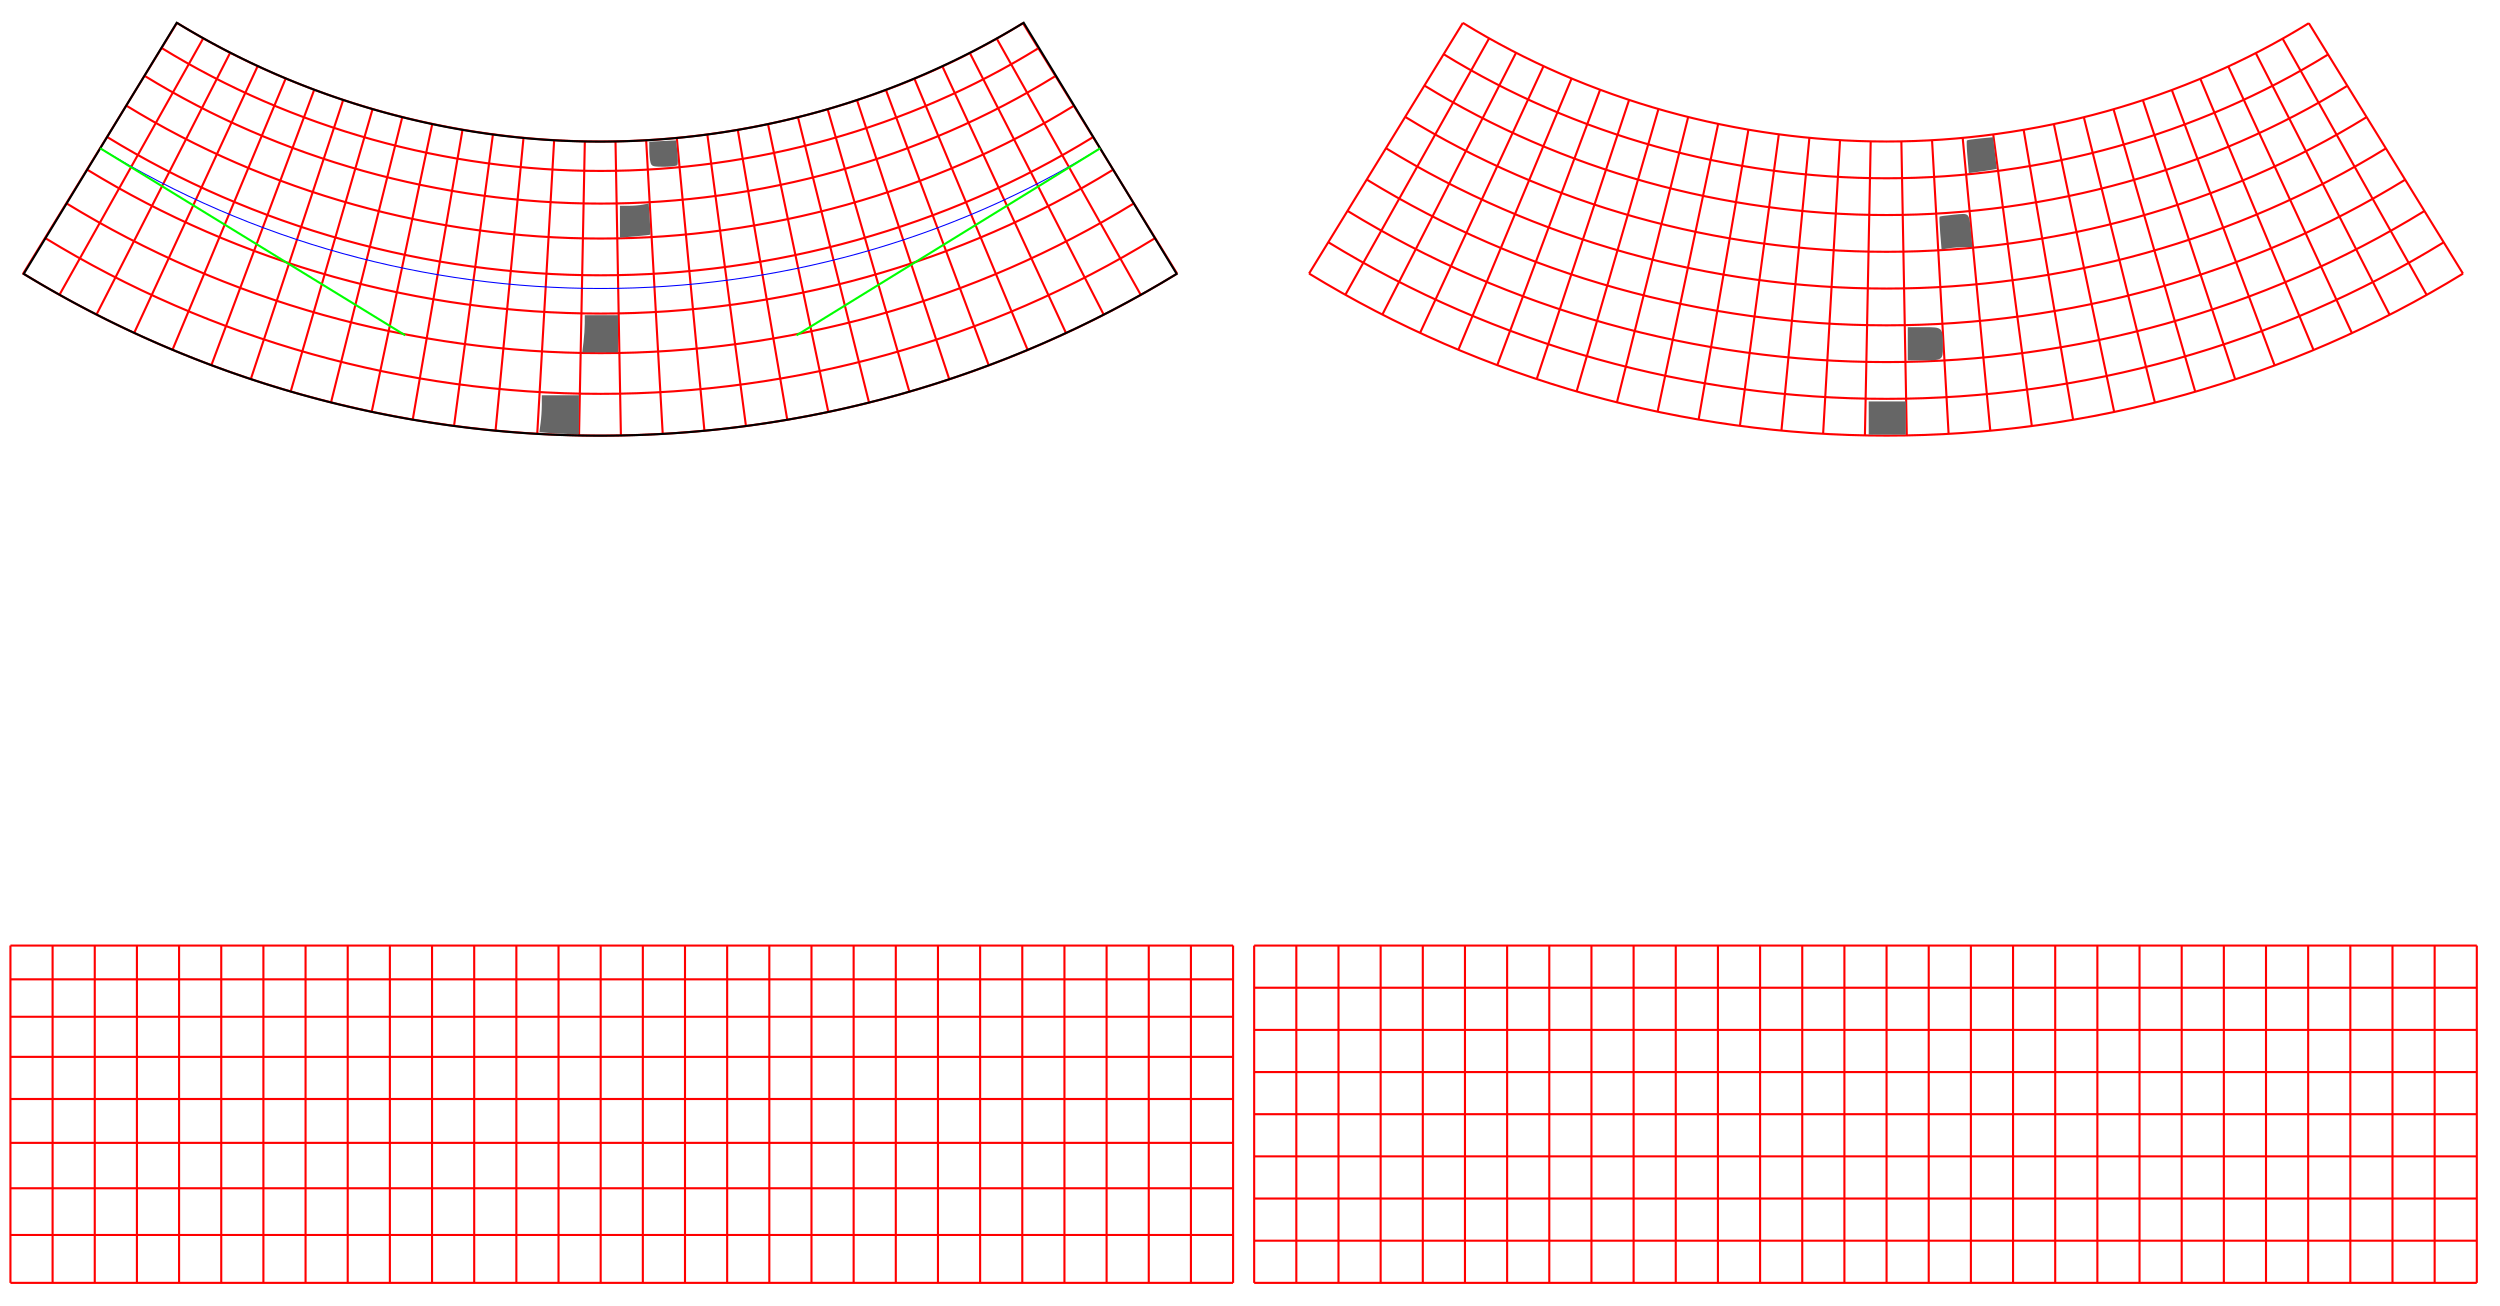 <?xml version="1.0" encoding="UTF-8" standalone="no"?>
<!-- Created with Inkscape (http://www.inkscape.org/) -->

<svg
   xmlns:dc="http://purl.org/dc/elements/1.1/"
   xmlns:cc="http://creativecommons.org/ns#"
   xmlns:rdf="http://www.w3.org/1999/02/22-rdf-syntax-ns#"
   xmlns:svg="http://www.w3.org/2000/svg"
   xmlns="http://www.w3.org/2000/svg"
   xmlns:sodipodi="http://sodipodi.sourceforge.net/DTD/sodipodi-0.dtd"
   xmlns:inkscape="http://www.inkscape.org/namespaces/inkscape"
   sodipodi:docname="bend-squares.svg"
   inkscape:version="0.92.4 (unknown)"
   id="svg1687"
   version="1.1"
   viewBox="0 0 1185.953 619.563"
   height="619.563mm"
   width="1185.953mm">
  <defs
     id="defs1681">
    <inkscape:path-effect
       effect="bend_path"
       id="path-effect861"
       is_visible="true"
       bendpath="m -197.174,66.244 c 144.663,88.714 330.295,88.714 474.348,-7.8e-5"
       prop_scale="0.872"
       scale_y_rel="false"
       vertical="false"
       bendpath-nodetypes="cc" />
    <inkscape:path-effect
       effect="bend_path"
       id="path-effect392"
       is_visible="true"
       bendpath="m -197.174,66.244 c 144.663,88.714 330.295,88.714 474.353,-0.003"
       prop_scale="0.835"
       scale_y_rel="false"
       vertical="false"
       bendpath-nodetypes="cc" />
    <inkscape:path-effect
       effect="bend_path"
       id="path-effect390"
       is_visible="true"
       bendpath="M -26.885,524.454 H 140.227"
       prop_scale="1"
       scale_y_rel="false"
       vertical="false" />
    <inkscape:path-effect
       effect="bend_path"
       id="path-effect191"
       is_visible="true"
       bendpath="m -39.773,524.454 h 160"
       prop_scale="1"
       scale_y_rel="false"
       vertical="false" />
    <inkscape:path-effect
       bendpath-nodetypes="cc"
       vertical="false"
       scale_y_rel="false"
       prop_scale="0.872"
       bendpath="m -197.173,66.245 c 144.662,88.713 330.294,88.713 474.352,-0.003"
       is_visible="true"
       id="path-effect6164"
       effect="bend_path" />
    <inkscape:path-effect
       effect="bend_path"
       id="path-effect6154"
       is_visible="true"
       bendpath="m -197.173,66.245 c 144.662,88.713 330.294,88.713 474.352,-0.003"
       prop_scale="0.872"
       scale_y_rel="false"
       vertical="false"
       bendpath-nodetypes="cc" />
    <inkscape:path-effect
       effect="bend_path"
       id="path-effect6151"
       is_visible="true"
       bendpath="m -197.174,66.244 c 144.663,88.714 330.295,88.714 474.348,-2.37e-4"
       prop_scale="1.186"
       scale_y_rel="false"
       vertical="false"
       bendpath-nodetypes="cc" />
    <inkscape:path-effect
       effect="lattice2"
       gridpoint0="-232.024,7.226"
       gridpoint1="311.824,7.226"
       gridpoint2="-232.024,124.814"
       gridpoint3="311.824,124.814"
       gridpoint4="-96.062,7.226"
       gridpoint5="175.862,7.226"
       gridpoint6="-96.062,124.814"
       gridpoint7="175.862,124.814"
       gridpoint8x9="39.9,7.226"
       gridpoint10x11="39.9,124.814"
       gridpoint12="-232.024,36.623"
       gridpoint13="311.824,36.623"
       gridpoint14="-232.024,95.417"
       gridpoint15="311.824,95.417"
       gridpoint16="-96.062,36.623"
       gridpoint17="175.862,36.623"
       gridpoint18="-96.062,95.417"
       gridpoint19="175.862,95.417"
       gridpoint20x21="39.9,36.623"
       gridpoint22x23="39.9,95.417"
       gridpoint24x26="-232.024,66.02"
       gridpoint25x27="311.824,66.02"
       gridpoint28x30="-96.062,66.02"
       gridpoint29x31="175.862,66.02"
       gridpoint32x33x34x35="39.9,66.02"
       id="path-effect6149"
       is_visible="true"
       horizontal_mirror="false"
       vertical_mirror="false"
       live_update="true" />
    <inkscape:path-effect
       vertical="false"
       scale_y_rel="false"
       prop_scale="1"
       bendpath="M -231.924,66.02 H 311.924"
       is_visible="true"
       id="path-effect6065"
       effect="bend_path" />
    <inkscape:path-effect
       effect="bend_path"
       id="path-effect5979"
       is_visible="true"
       bendpath="M -231.924,66.02 H 311.924"
       prop_scale="1"
       scale_y_rel="false"
       vertical="false" />
    <inkscape:path-effect
       effect="lattice2"
       gridpoint0="-233.47,6.685"
       gridpoint1="313.471,6.685"
       gridpoint2="-233.47,202.565"
       gridpoint3="313.471,202.565"
       gridpoint4="-96.735,6.685"
       gridpoint5="176.735,6.685"
       gridpoint6="-96.735,202.565"
       gridpoint7="176.735,202.565"
       gridpoint8x9="40,6.685"
       gridpoint10x11="40,202.565"
       gridpoint12="-233.47,55.655"
       gridpoint13="313.471,55.655"
       gridpoint14="-233.47,153.595"
       gridpoint15="313.471,153.595"
       gridpoint16="-96.735,55.655"
       gridpoint17="176.735,55.655"
       gridpoint18="-96.735,153.595"
       gridpoint19="176.735,153.595"
       gridpoint20x21="40,55.655"
       gridpoint22x23="40,153.595"
       gridpoint24x26="-233.47,104.625"
       gridpoint25x27="313.471,104.625"
       gridpoint28x30="-96.735,104.625"
       gridpoint29x31="176.735,104.625"
       gridpoint32x33x34x35="40,104.625"
       id="path-effect3955"
       is_visible="true"
       horizontal_mirror="false"
       vertical_mirror="false"
       live_update="true" />
    <inkscape:path-effect
       effect="construct_grid"
       id="path-effect3953"
       is_visible="true"
       nr_x="5"
       nr_y="5" />
    <inkscape:path-effect
       effect="bspline"
       id="path-effect3948"
       is_visible="true"
       weight="33.333"
       steps="2"
       helper_size="0"
       apply_no_weight="true"
       apply_with_weight="true"
       only_selected="false" />
    <inkscape:path-effect
       effect="bend_path"
       id="path-effect3946"
       is_visible="true"
       bendpath="M -260,467 H 340"
       prop_scale="0.952"
       scale_y_rel="false"
       vertical="false" />
  </defs>
  <sodipodi:namedview
     id="base"
     pagecolor="#ffffff"
     bordercolor="#666666"
     borderopacity="1.0"
     inkscape:pageopacity="0.0"
     inkscape:pageshadow="2"
     inkscape:zoom="0.3253709"
     inkscape:cx="1368.32"
     inkscape:cy="772.02751"
     inkscape:document-units="mm"
     inkscape:current-layer="layer1"
     showgrid="false"
     inkscape:snap-center="true"
     inkscape:snap-nodes="true"
     showguides="true"
     inkscape:guide-bbox="true"
     inkscape:snap-intersection-paths="true"
     inkscape:snap-global="true"
     fit-margin-top="10"
     fit-margin-left="10"
     fit-margin-right="10"
     fit-margin-bottom="10">
    <inkscape:grid
       originy="318.454"
       originx="244.725"
       id="grid2241"
       type="xygrid" />
    <sodipodi:guide
       inkscape:locked="false"
       id="guide3789"
       orientation="0,1"
       position="344.725,938.454" />
  </sodipodi:namedview>
  <g
     inkscape:label="Ebene 1"
     inkscape:groupmode="layer"
     id="layer1"
     transform="translate(244.725,4.109)"
     style="display:inline">
    <path
       id="path37"
       style="vector-effect:none;fill:none;stroke:#ff0000;stroke-width:1;stroke-linejoin:round;stroke-miterlimit:4;stroke-dasharray:none"
       d="m 350.227,444.454 h 580 m -580,20 h 580 m -580,20 h 580 m -580,20 h 580 m -580,20 h 580 m -580,20 h 580 m -580,20 h 580 m -580,20 h 580 m -580,20 h 580 m -580,-160 v 160 m 20,-160 v 160 m 20,-160 v 160 m 20,-160 v 160 m 20,-160 v 160 m 100,-160 v 160 m -80,-160 v 160 m 20,-160 v 160 m 20,-160 v 160 m 20,-160 v 160 m 20,-160 v 160 m 0,-160 v 160 m 20,-160 v 160 m 20,-160 v 160 m 20,-160 v 160 m 20,-160 v 160 m 20,-160 v 160 m 20,-160 v 160 m 20,-160 v 160 m 60,-160 v 160 m -40,-160 v 160 m 20,-160 v 160 m 20,-160 v 160 m 0,-160 v 160 m 20,-160 v 160 m 20,-160 v 160 m 20,-160 v 160 m 20,-160 v 160 m 20,-160 v 160 m 100,-160 v 160 m 0,-160 v 160 m -80,-160 v 160 m 20,-160 v 160 m 20,-160 v 160 m 20,-160 v 160 m 20,-160 v 160"
       inkscape:connector-curvature="0" />
    <g
       id="g884"
       transform="translate(610)">
      <path
         inkscape:original-d="m -239.77293,444.45415 h 580 m -580,20 h 580 m -580,20 h 580 m -580,20 h 580 m -580,20 h 580 m -580,20 h 580 m -580,20 h 580 m -580,20 h 580 m -580,20 h 580 m -580,-160 v 160 m 20,-160 v 160 m 20,-160 v 160 m 20,-160 v 160 m 20,-160 v 160 m 100,-160 v 160 m -80,-160 v 160 m 20,-160 v 160 m 20,-160 v 160 m 20,-160 v 160 m 20,-160 v 160 m 0,-160 v 160 m 20,-160 v 160 m 20,-160 v 160 m 20,-160 v 160 m 20,-160 v 160 m 20,-160 v 160 m 20,-160 v 160 m 20,-160 v 160 m 60,-160 v 160 m -40,-160 v 160 m 20,-160 v 160 m 20,-160 v 160 m 0,-160 v 160 m 20,-160 v 160 m 20,-160 v 160 m 20,-160 v 160 m 20,-160 v 160 m 20,-160 v 160 m 100,-160 v 160 m 0,-160 v 160 m -80,-160 v 160 m 20,-160 v 160 m 20,-160 v 160 m 20,-160 v 160 m 20,-160 v 160"
         inkscape:path-effect="#path-effect861"
         id="path859"
         style="vector-effect:none;fill:none;stroke:#ff0000;stroke-width:1;stroke-linejoin:round;stroke-miterlimit:4;stroke-dasharray:none"
         d="M -160.769,6.742 C -101.253,43.416 -30.157,63.025 40.229,63.024 110.436,63.01 181.331,43.51 240.535,6.887 M -169.889,21.606 C -107.51,59.996 -33.375,80.464 40.229,80.463 113.649,80.452 187.591,60.09 249.676,21.737 M -179.008,36.471 C -113.768,76.577 -36.592,97.902 40.229,97.902 116.861,97.895 193.851,76.669 258.818,36.588 M -188.128,51.335 C -120.025,93.157 -39.81,115.341 40.229,115.341 120.074,115.337 200.11,93.249 267.959,51.439 m -465.207,14.761 c 70.965,43.538 154.22,66.58 237.476,66.58 83.058,-1e-5 166.142,-22.951 236.872,-66.49 m -483.468,14.774 c 73.827,45.255 160.122,69.155 246.596,69.155 86.27,0.004 172.401,-23.81 246.014,-69.079 m -501.729,14.788 c 76.689,46.971 166.024,71.729 255.715,71.729 89.483,0.007 178.661,-24.669 255.156,-71.667 m -519.99,14.802 c 79.551,48.687 171.926,74.303 264.835,74.304 92.695,0.011 184.921,-25.528 264.297,-74.255 m -538.251,14.815 c 82.413,50.403 177.828,76.878 273.954,76.878 95.908,0.015 191.18,-26.387 273.439,-76.843 M -160.769,6.742 -233.726,125.657 M -148.309,14.077 -216.514,135.731 m 80.97,-114.81 -63.412,124.198 m 76.459,-117.85 -58.579,126.547 m 71.884,-120.699 -53.706,128.7 M -39.655,54.668 -68.387,191.202 M -95.655,38.459 -144.447,169.116 M -81.909,43.289 -125.746,175.71 M -67.977,47.605 -106.82,181.592 M -53.884,51.399 -87.692,186.758 M -39.655,54.668 -68.387,191.202 M -39.655,54.668 -68.387,191.202 M -25.312,57.406 -48.928,194.921 M -10.882,59.608 -29.341,197.909 M 3.614,61.269 -9.648,200.16 M 18.15,62.385 10.125,201.67 M 32.702,62.95 29.956,202.434 M 47.25,62.958 49.816,202.449 M 61.8,62.41 69.652,201.712 M 105.251,57.481 128.735,195.026 M 76.333,61.311 89.433,200.226 M 90.825,59.666 109.136,197.996 M 105.251,57.481 128.735,195.026 M 105.251,57.481 128.735,195.026 M 119.588,54.758 148.207,191.322 M 133.81,51.504 167.526,186.888 M 147.893,47.723 186.669,181.729 M 161.813,43.419 205.611,175.848 M 175.545,38.598 224.327,169.252 M 240.535,6.887 313.667,125.692 M 240.535,6.887 313.667,125.692 M 189.065,33.263 242.793,161.944 M 202.349,27.42 260.984,153.93 M 215.371,21.073 278.877,145.213 M 228.108,14.227 296.446,135.799 M 240.535,6.887 313.667,125.692"
         inkscape:connector-curvature="0" />
      <path
         transform="matrix(0.265,0,0,0.265,-244.725,-4.109)"
         inkscape:connector-curvature="0"
         id="path871"
         d="m 1220.094,281.377 c -1.364,-15.637 -1.797,-29.114 -0.962,-29.949 0.835,-0.835 11.722,-2.471 24.193,-3.636 l 22.674,-2.117 3.297,28.312 3.297,28.312 -8.866,1.637 c -4.876,0.9 -16.131,2.59 -25.01,3.754 l -16.144,2.118 z"
         style="vector-effect:none;fill:#666666;fill-opacity:1;stroke:none;stroke-width:3.78;stroke-linejoin:round;stroke-miterlimit:4;stroke-dasharray:none" />
      <path
         transform="matrix(0.265,0,0,0.265,-244.725,-4.109)"
         inkscape:connector-curvature="0"
         id="path873"
         d="m 1171.361,417.815 c -1.321,-15.842 -1.863,-29.344 -1.203,-30.004 0.66,-0.66 12.429,-2.243 26.155,-3.519 28.561,-2.654 26.529,-5.065 30.547,36.236 l 2.126,21.852 -15.033,0.038 c -8.268,0.021 -20.693,0.975 -27.611,2.119 l -12.578,2.081 z"
         style="vector-effect:none;fill:#666666;fill-opacity:1;stroke:none;stroke-width:3.78;stroke-linejoin:round;stroke-miterlimit:4;stroke-dasharray:none" />
      <path
         transform="matrix(0.265,0,0,0.265,-244.725,-4.109)"
         inkscape:connector-curvature="0"
         id="path875"
         d="m 1113.257,615.453 v -29.719 h 29.312 c 33.636,0 33.49,-0.155 33.576,35.464 0.057,23.47 -0.722,23.975 -36.95,23.975 h -25.937 z"
         style="vector-effect:none;fill:#666666;fill-opacity:1;stroke:none;stroke-width:3.78;stroke-linejoin:round;stroke-miterlimit:4;stroke-dasharray:none" />
      <path
         transform="matrix(0.265,0,0,0.265,-244.725,-4.109)"
         inkscape:connector-curvature="0"
         id="path877"
         d="m 1043.33,748.316 v -29.719 h 33.216 33.216 v 29.719 29.719 h -33.216 -33.216 z"
         style="vector-effect:none;fill:#666666;fill-opacity:1;stroke:none;stroke-width:3.78;stroke-linejoin:round;stroke-miterlimit:4;stroke-dasharray:none" />
    </g>
    <g
       id="g899">
      <path
         inkscape:original-d="m 326.67101,440.89809 v 167.11212 m -20,-167.11212 v 167.11212 m -20,-167.11212 v 167.11212 m -20,-167.11212 v 167.11212 m 80,-167.11212 v 167.11212 m 0,-167.11212 v 167.11212 m -100,-167.11212 v 167.11212 m -20,-167.11212 v 167.11212 m -20,-167.11212 v 167.11212 m -20,-167.11212 v 167.11212 m -20,-167.11212 v 167.11212 m -20,-167.11212 v 167.11212 m 0,-167.11212 v 167.11212 m -20,-167.11212 v 167.11212 m -20,-167.11212 v 167.11212 m 40,-167.11212 V 608.01021 M 86.671009,440.89809 v 167.11212 m -20,-167.11212 v 167.11212 m -20,-167.11212 v 167.11212 m -20,-167.11212 V 608.01021 M 6.6710095,440.89809 V 608.01021 M -13.328991,440.89809 v 167.11212 m -20,-167.11212 v 167.11212 m -20,-167.11212 v 167.11212 m 0,-167.11212 v 167.11212 m -20,-167.11212 v 167.11212 m -20,-167.11212 V 608.01021 M -113.32899,440.89809 v 167.11212 m -20,-167.11212 V 608.01021 M -53.328991,440.89809 V 608.01021 M -153.32899,440.89809 v 167.11212 m -20,-167.11212 v 167.11212 m -20,-167.11212 v 167.11212 m -20,-167.11212 v 167.11212 m -20,-167.11212 v 167.11212 m 0,0 h 580 m -580,-23.72501 h 580 m -580,-23.13788 h 580 m -580,-22.48416 h 580 m -580,-21.744 h 580 m -580,-20.88631 h 580 m -580,-19.85815 h 580 m -580,-18.55592 h 580 m -580,-16.72069 h 580"
         inkscape:path-effect="#path-effect392"
         sodipodi:nodetypes="cccccccccccccccccccccccccccccccccccccccccccccccccccccccccccccccccccccccccccccccccccccccc"
         id="path235"
         style="vector-effect:none;fill:none;stroke:#ff0000;stroke-width:1;stroke-linejoin:round;stroke-miterlimit:4;stroke-dasharray:none"
         d="m 228.112,14.225 68.338,121.572 M 215.375,21.071 278.881,145.21 M 202.352,27.418 260.988,153.927 M 189.069,33.261 242.797,161.942 M 240.539,6.884 313.672,125.69 M 240.539,6.884 313.672,125.69 M 175.549,38.596 224.331,169.25 M 161.816,43.418 205.615,175.846 M 147.896,47.722 186.673,181.727 M 133.813,51.503 167.53,186.887 M 119.59,54.757 148.211,191.321 M 105.254,57.48 128.739,195.025 M 105.254,57.48 128.739,195.025 M 90.827,59.666 109.14,197.995 M 76.335,61.31 89.437,200.225 M 105.254,57.48 128.739,195.025 M 61.802,62.409 69.655,201.711 M 47.252,62.958 49.819,202.448 M 32.704,62.95 29.959,202.434 M 18.152,62.385 10.128,201.67 M 3.616,61.269 -9.646,200.16 M -10.88,59.608 -29.338,197.909 M -25.311,57.406 -48.926,194.921 M -39.654,54.668 -68.385,191.203 M -39.654,54.668 -68.385,191.203 M -53.883,51.399 -87.69,186.758 M -67.976,47.605 -106.819,181.592 M -81.908,43.29 -125.745,175.71 M -95.655,38.459 -144.446,169.117 M -39.654,54.668 -68.385,191.203 M -109.192,33.117 -162.898,161.817 M -122.497,27.27 -181.076,153.816 M -135.544,20.921 -198.956,145.119 M -148.309,14.077 -216.513,135.731 M -160.769,6.742 -233.725,125.657 c 82.414,50.403 177.828,76.878 273.955,76.878 95.909,0.014 191.183,-26.389 273.442,-76.845 M -223.368,108.774 c 79.163,48.454 171.125,73.954 263.597,73.954 92.261,0.01 184.073,-25.413 263.06,-73.906 M -213.266,92.31 c 75.993,46.553 164.587,71.102 253.496,71.102 88.702,0.006 177.14,-24.462 252.934,-71.039 M -203.451,76.31 c 72.912,44.706 158.235,68.331 243.68,68.331 85.244,0.002 170.402,-23.537 243.094,-68.253 M -193.958,60.838 C -124.025,103.757 -41.867,126.489 40.229,126.489 122.129,126.487 204.115,103.846 273.808,60.93 m -458.647,-14.955 C -117.768,87.179 -38.649,109.053 40.229,109.052 118.917,109.047 197.856,87.269 264.667,46.081 M -176.17,31.845 C -111.82,71.417 -35.591,92.475 40.229,92.474 115.863,92.466 191.905,71.507 255.977,31.963 M -168.069,18.64 C -106.261,56.688 -32.732,76.984 40.229,76.983 113.009,76.971 186.345,56.779 247.856,18.771 M -160.769,6.742 C -101.252,43.416 -30.157,63.025 40.229,63.024 110.438,63.009 181.334,43.508 240.539,6.884"
         inkscape:connector-curvature="0" />
      <path
         transform="matrix(0.265,0,0,0.265,-244.725,-4.109)"
         inkscape:connector-curvature="0"
         id="path886"
         d="m 1164.411,290.638 c -1.16,-4.327 -2.13,-14.425 -2.156,-22.44 l -0.048,-14.573 24.077,-1.161 24.077,-1.161 2.13,20.464 c 1.172,11.255 1.258,21.876 0.192,23.601 -1.066,1.725 -11.889,3.137 -24.051,3.137 -19.976,0 -22.316,-0.76 -24.221,-7.867 z"
         style="vector-effect:none;fill:#666666;fill-opacity:1;stroke:none;stroke-width:3.78;stroke-linejoin:round;stroke-miterlimit:4;stroke-dasharray:none" />
      <path
         transform="matrix(0.265,0,0,0.265,-244.725,-4.109)"
         inkscape:connector-curvature="0"
         id="path888"
         d="M 1109.761,396.917 V 368.433 h 15.297 c 8.413,0 19.997,-0.94 25.741,-2.089 l 10.445,-2.089 1.82,27.438 c 1.001,15.091 1.482,27.829 1.069,28.307 -0.413,0.478 -12.816,1.889 -27.561,3.135 l -26.811,2.266 z"
         style="vector-effect:none;fill:#666666;fill-opacity:1;stroke:none;stroke-width:3.78;stroke-linejoin:round;stroke-miterlimit:4;stroke-dasharray:none" />
      <path
         transform="matrix(0.265,0,0,0.265,-244.725,-4.109)"
         inkscape:connector-curvature="0"
         id="path890"
         d="m 1044.56,612.307 c 1.213,-10.096 2.219,-25.043 2.235,-33.216 l 0.03,-14.86 h 29.719 29.719 v 33.216 33.216 h -31.954 -31.955 z"
         style="vector-effect:none;fill:#666666;fill-opacity:1;stroke:none;stroke-width:3.78;stroke-linejoin:round;stroke-miterlimit:4;stroke-dasharray:none" />
      <path
         transform="matrix(0.265,0,0,0.265,-244.725,-4.109)"
         inkscape:connector-curvature="0"
         id="path892"
         d="m 980.824,774.929 -15.304,-1.36 2.193,-15.999 c 1.206,-8.799 2.193,-23.646 2.193,-32.993 v -16.994 h 33.216 33.216 v 34.964 34.964 l -20.104,-0.611 c -11.057,-0.336 -26.991,-1.223 -35.409,-1.971 z"
         style="vector-effect:none;fill:#666666;fill-opacity:1;stroke:none;stroke-width:3.78;stroke-linejoin:round;stroke-miterlimit:4;stroke-dasharray:none" />
    </g>
    <path
       sodipodi:nodetypes="cccccccccccccccccccccccccccccccccccccccccccccccccccccccccccccccccccccccccccccccccccccccccc"
       id="path901"
       style="vector-effect:none;fill:none;stroke:#ff0000;stroke-width:1;stroke-linejoin:round;stroke-miterlimit:4;stroke-dasharray:none"
       d="m -239.773,444.454 h 580 m -580,16.009 h 580 m -580,17.766 h 580 m -580,19.013 h 580 m -580,19.997 h 580 m -580,20.819 h 580 m -580,21.527 h 580 m -580,22.153 h 580 m -580,22.715 h 580 m -580,-160 v 160 m 20,-160 v 160 m 20,-160 v 160 m 20,-160 v 160 m 20,-160 v 160 m 100,-160 v 160 m -80,-160 v 160 m 20,-160 v 160 m 20,-160 v 160 m 20,-160 v 160 m 20,-160 v 160 m 0,-160 v 160 m 20,-160 v 160 m 20,-160 v 160 m 20,-160 v 160 m 20,-160 v 160 m 20,-160 v 160 m 20,-160 v 160 m 20,-160 v 160 m 60,-160 v 160 m -40,-160 v 160 m 20,-160 v 160 m 20,-160 v 160 m 0,-160 v 160 m 20,-160 v 160 m 20,-160 v 160 m 20,-160 v 160 m 20,-160 v 160 m 20,-160 v 160 m 100,-160 v 160 m 0,-160 v 160 m -80,-160 v 160 m 20,-160 v 160 m 20,-160 v 160 m 20,-160 v 160 m 20,-160 v 160"
       inkscape:connector-curvature="0" />
  </g>
  <g
     inkscape:groupmode="layer"
     id="layer2"
     inkscape:label="cone"
     transform="translate(244.725,4.109)"
     style="display:inline"
     sodipodi:insensitive="true">
    <path
       style="fill:none;stroke:#000000;stroke-width:1"
       inkscape:connector-curvature="0"
       inkscape:transform-center-y="427.625"
       d="m 240.883,6.685 a 386.065,386.065 0 0 1 -401.767,0 l -72.587,119.128 a 525.565,525.565 0 0 0 546.941,0 z"
       id="path1116" />
    <path
       style="vector-effect:none;fill:none;fill-opacity:1;stroke:#0000ff;stroke-width:0.5;stroke-linejoin:round;stroke-miterlimit:4;stroke-dasharray:none"
       d="m 277.179,66.242 c -143.717,88.605 -329.618,88.749 -474.353,0.003"
       id="path3811"
       inkscape:connector-curvature="0"
       sodipodi:nodetypes="cc" />
    <path
       style="vector-effect:none;fill:none;stroke:#00ff00;stroke-width:1;stroke-linejoin:round;stroke-miterlimit:4;stroke-dasharray:none"
       d="M -52.511,154.958 -197.174,66.244"
       id="path3895"
       inkscape:connector-curvature="0"
       sodipodi:nodetypes="cc" />
    <path
       style="vector-effect:none;fill:none;stroke:#00ff00;stroke-width:1;stroke-linejoin:round;stroke-miterlimit:4;stroke-dasharray:none"
       d="M 133.121,154.958 277.174,66.244"
       id="path3897"
       inkscape:connector-curvature="0"
       sodipodi:nodetypes="cc" />
  </g>
</svg>
